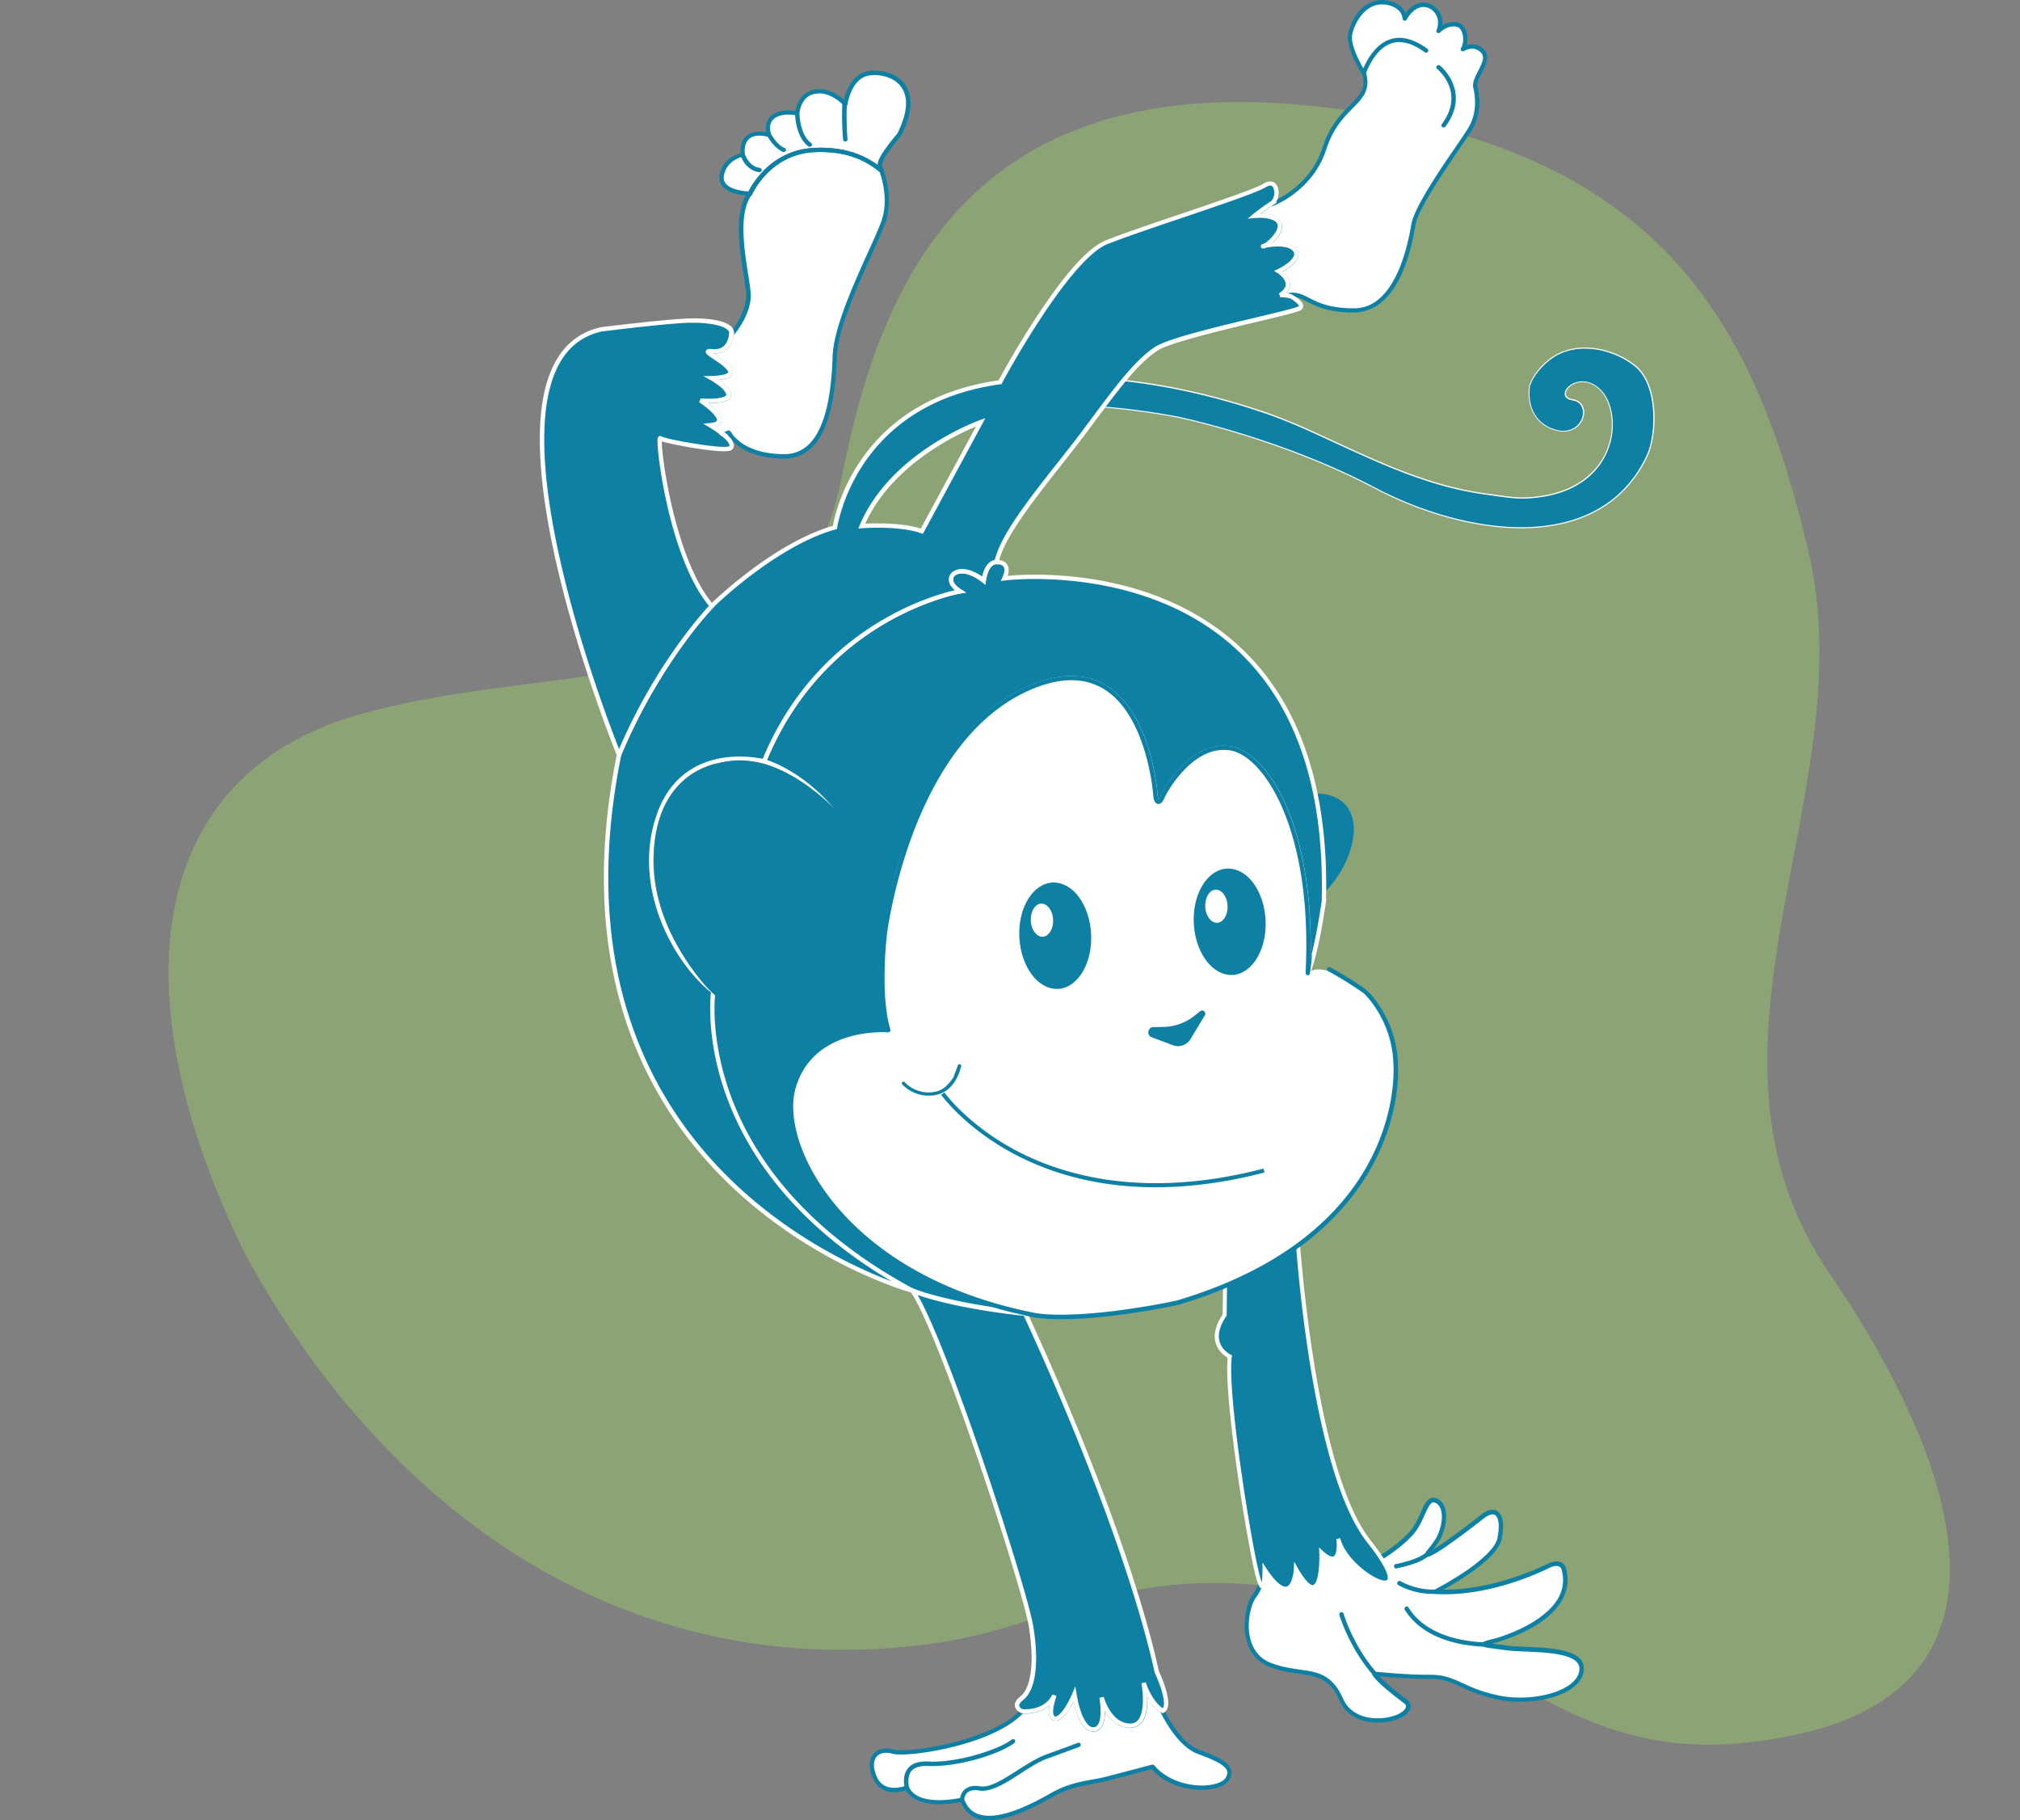 <svg width="232" height="209" viewBox="0 0 232 209" fill="none" xmlns="http://www.w3.org/2000/svg"><rect x="0" y="0" width="232" height="209" fill="#808080" stroke="none"/><path d="M28.023 143.728c-14.784-30.26-10.746-54.656 12.85-61.568 23.67-6.926 50.2-.266 55.732-27.04 4.298-21.95 14.17-47.607 55.304-42.823 39.029 4.546 49.665 25.001 55.796 51.043 6.538 27.71-15.371 56.811 2.398 82.853 16.496 24.175 23.977 51.222-10.922 54.023-20.435 1.639-30.082-13.831-46.796-17.079-23.163-4.506-30.159 3.389-44.737 5.509-36.228 5.247-63.978-15.877-79.625-44.918z" fill="#9DD765" fill-opacity=".4"/><g clip-path="url(#a)"><path d="M144.373 189.174l-.219-.047.219.047z" fill="#0E80A4"/><path d="M112.431 48.961l2.621-5.334-2.621 5.334z" fill="#601902"/><path d="M112.662 49.065l-.451-.207 2.622-5.334.45.207-2.621 5.334z" fill="#2C0300"/><path d="M161.568 195.51s-3.233-2.385-3.753-3.318h.069c-2.714-3.076-3.834-6.808-3.834-6.808s1.12 3.744 3.834 6.808c.474.046 3.719.369 6.375.357 2.875-.011 3.603 1.487 7.714 2.362 4.111.876 9.493-.518 9.643-3.203.15-2.672-6.225-2.119-8.708-2.488-1.466-.219-2.379-.276-2.471-.392-2.529-.103-6.825-.795-8.904-4.112 2.079 3.317 6.387 3.997 8.904 4.112-.058-.08.266-.184 1.086-.403 2.021-.507 9.642-3.202 7.991-8.421 0 0-.347-.841-1.686-.208-1.34.634-7.045 3.318-13.05 2.973 0 0 .012-.012.024-.012-2.391.081-4.112-.979-4.112-.979s1.721 1.06 4.112.979c.461-.23 6.882-3.56 7.39-6.14.532-2.673-.415-3.698-1.94-2.511-1.513 1.186-4.677 3.594-5.878 4.193-.369.184-.508.23-.531.173-.658.495-1.524.91-3.545 1.348 2.021-.438 2.887-.853 3.545-1.348-.035-.139.681-.807 1.201-1.659.751-1.21 1.247-3.756-.069-4.47-1.328-.714-1.432 2.039-2.98 3.732-1.547 1.694-4.642 3.733-5.485 3.503-.843-.231-.416-5.645-2.044-4.862-1.617.772-10.567.76-9.747 6.279 0 0 .347.841-.704 2.258-1.051 1.405-1.859 6.474 1.813 7.914 3.684 1.44 6.398-.035 8.164 3.997 1.79 4.044 8.812 2.143 7.576.346z" fill="#fff"/><path d="M143.068 185.13c.173-.852.451-1.566.785-2.016.428-.576.601-1.048.67-1.371.046-.219.035-.38.035-.495-.012-.104-.023-.127-.035-.138l-.023-.058a4.512 4.512 0 0 1 .023-1.532c.451-2.2 2.633-3.26 4.804-3.871 2.16-.622 4.446-.829 5.07-1.14.185-.092.381-.127.554-.092.427.103.635.483.797.91.15.449.254.99.335 1.543.15 1.095.323 2.293.52 2.454l.011.012h.023c.254.08 1.282-.334 2.31-1.026 1.039-.668 2.171-1.589 2.91-2.396 1.039-1.117 1.386-2.765 2.021-3.548.219-.265.543-.449.912-.369.116.023.22.069.347.127 1.004.553 1.074 1.855.854 3.007-.138.679-.381 1.336-.693 1.82a10.32 10.32 0 0 1-.681.956c1.328-.772 4.134-2.914 5.532-4.009.519-.415 1.016-.599 1.478-.518.473.092.785.507.924 1.06.127.564.115 1.301-.07 2.223-.311 1.452-2.078 2.903-3.811 4.101a35.723 35.723 0 0 1-2.898 1.774c5.578.035 10.74-2.373 11.998-2.983.532-.242.936-.3 1.259-.242.566.115.751.541.774.587.265.853.3 1.648.162 2.385-.832 3.986-6.606 5.91-8.327 6.371-.104.023-.196.046-.288.069.404.057.97.126 1.639.219 1.398.207 4.146.103 6.202.518.762.15 1.432.357 1.928.714.508.346.832.876.786 1.532 0 .104-.012.208-.035.311-.289 1.406-1.767 2.351-3.615 2.892-1.847.541-4.122.657-6.132.265l-.161-.035c-3.43-.737-4.562-1.889-6.363-2.235a6.326 6.326 0 0 0-1.294-.115c-2.194.012-4.758-.207-5.889-.311.404.426 1.062 1.002 1.674 1.509a38.266 38.266 0 0 0 1.675 1.302l.057.058c.162.23.231.507.174.76-.162.668-.878 1.118-1.779 1.406a6.629 6.629 0 0 1-3.176.172c-1.316-.253-2.575-.979-3.198-2.419-.936-2.097-2.021-2.592-3.476-2.891-.763-.15-1.629-.231-2.587-.415a12.124 12.124 0 0 1-1.963-.553c-2.795-1.106-3.142-4.147-2.714-6.279h-.035zm1.19-1.705c-.266.346-.532 1.014-.693 1.809-.393 2.028-.07 4.758 2.402 5.714a10.76 10.76 0 0 0 1.871.53c.923.184 1.778.265 2.586.415 1.536.288 2.887.956 3.834 3.179.555 1.244 1.64 1.89 2.841 2.132a6.223 6.223 0 0 0 2.933-.162c.843-.253 1.398-.714 1.432-1.025a.53.53 0 0 0-.069-.334c-.358-.265-3.222-2.373-3.788-3.376a.222.222 0 0 1-.023-.092c-2.667-3.099-3.741-6.739-3.753-6.762a.265.265 0 0 1 .173-.323.248.248 0 0 1 .127 0 .236.236 0 0 1 .185.173s.266.91.878 2.224c.6 1.278 1.524 2.937 2.829 4.435.716.069 3.753.368 6.259.345.52 0 .982.047 1.397.127 1.987.403 3.026 1.532 6.364 2.235l.161.035c1.929.38 4.134.265 5.901-.254 1.779-.507 3.061-1.428 3.257-2.5.011-.069.023-.161.035-.242.023-.472-.174-.795-.566-1.083-.405-.288-1.028-.495-1.744-.633-1.986-.392-4.712-.3-6.178-.507-1.063-.15-1.825-.23-2.229-.311-.116-.035-.196-.035-.289-.092a18.15 18.15 0 0 1-2.598-.3c-1.582-.311-3.315-.91-4.747-2.039a7.4 7.4 0 0 1-1.697-1.878c-.069-.126-.046-.276.081-.357.057-.046.127-.046.185-.034a.244.244 0 0 1 .15.115c1.409 2.246 3.891 3.26 6.12 3.698.878.173 1.732.265 2.437.288a.263.263 0 0 0 .092-.058c.058-.034.139-.057.231-.092.196-.069.474-.138.843-.23 1.675-.404 7.31-2.443 7.957-5.979a4.157 4.157 0 0 0-.139-2.108l-.011-.024a.366.366 0 0 0-.07-.08.59.59 0 0 0-.323-.173c-.185-.035-.485-.023-.947.207-1.351.646-7.09 3.353-13.165 2.996-.023 0-.046 0-.069-.012a8.15 8.15 0 0 1-1.744-.15c-1.443-.288-2.367-.852-2.39-.864a.238.238 0 0 1-.116-.161.266.266 0 0 1 .035-.184.236.236 0 0 1 .162-.115c.034-.012.069-.012.115-.012a.541.541 0 0 1 .081.035c.023 0 .878.529 2.229.806a7.658 7.658 0 0 0 1.686.15 37.649 37.649 0 0 0 3.603-2.155c1.709-1.163 3.406-2.661 3.603-3.778.173-.876.185-1.555.081-2.005-.116-.46-.301-.633-.532-.679-.219-.058-.6.057-1.074.414-1.524 1.198-4.665 3.595-5.924 4.228-.289.115-.381.208-.577.219-.682.496-1.617.91-3.557 1.325-.035.012-.058 0-.104 0a.126.126 0 0 1-.081-.035.223.223 0 0 1-.104-.161.301.301 0 0 1 .035-.196.263.263 0 0 1 .162-.103c1.94-.415 2.771-.807 3.383-1.256.081-.196.243-.334.439-.611a9.12 9.12 0 0 0 .751-1.025c.254-.415.496-1.025.623-1.647.22-1.072.07-2.12-.6-2.466-.081-.046-.139-.057-.197-.069-.173-.034-.265.012-.427.196-.162.184-.323.518-.508.899-.358.783-.774 1.831-1.536 2.661-.785.864-1.94 1.785-3.014 2.488-1.097.691-2.032 1.187-2.679 1.095-.023 0-.023 0-.046-.012-.312-.115-.416-.38-.508-.68a7.611 7.611 0 0 1-.22-1.117c-.127-.841-.242-1.82-.45-2.454-.139-.438-.324-.668-.439-.668-.058-.012-.127-.012-.243.046-.843.392-3.014.564-5.15 1.164-2.125.599-4.077 1.612-4.435 3.49-.08.392-.092.83-.023 1.337.035.103.116.414.012.887-.104.403-.312.933-.785 1.566z" fill="#0E80A4"/><path d="M148.992 141.526s1.617 27.073 8.257 35.482c6.64 8.41-2.552 3.883-3.522-.311 0 0 .508 3.848-1.963 1.544 0 0 .289 7.557-2.933 1.878 0 0-.243 5.115-3.592.069 0 0 .046 4.919-1.132-.737-1.177-5.657-3.349-19.896-2.852-23.674 0 0-2.922-1.348-.589-4.77l.092-7.592 6.849-2.96 1.385 1.071z" fill="#0E80A4"/><path d="M147.641 182.653c-.612 0-1.328-.564-2.182-1.739-.024.587-.093 1.209-.278 1.394a.34.34 0 0 1-.219.092c-.231 0-.485-.023-1.086-2.903-1.108-5.288-3.302-19.515-2.875-23.594-.335-.195-1.109-.737-1.386-1.728-.265-.956.012-2.05.809-3.237l.092-7.672 7.102-3.065 1.582 1.21.012.104c.011.265 1.686 27.095 8.199 35.355 1.917 2.419 2.702 4.009 2.356 4.723-.07.15-.254.392-.716.392-1.282 0-3.938-1.901-5.093-4.009-.046.38-.139.749-.346.991a.765.765 0 0 1-.589.265c-.301 0-.636-.15-1.04-.461 0 .945-.081 2.834-.693 3.468a.739.739 0 0 1-.542.242c-.509 0-1.086-.519-1.779-1.636-.115.737-.462 1.808-1.328 1.808zm-2.644-3.237l.427.657c1.224 1.855 1.917 2.12 2.217 2.12.705 0 .936-1.533.959-2.074l.034-.795.393.691c1.028 1.797 1.547 1.993 1.732 1.993.046 0 .116-.011.208-.103.554-.576.589-2.834.554-3.652l-.023-.565.404.38c.601.553.936.668 1.121.668a.303.303 0 0 0 .242-.115c.3-.345.289-1.348.22-1.912l.45-.081c.543 2.373 3.892 4.862 5.116 4.862.242 0 .277-.092.3-.127.092-.196.196-1.06-2.31-4.228-2.771-3.514-5.012-10.587-6.663-21.001a169.95 169.95 0 0 1-1.628-14.504l-1.19-.922-6.582 2.846-.093 7.511-.034.057c-.751 1.095-1.016 2.086-.785 2.915.288 1.048 1.27 1.509 1.281 1.521l.151.069-.024.173c-.496 3.801 1.733 18.259 2.853 23.593.289 1.36.473 2.005.589 2.304.058-.357.081-.979.081-1.521v-.76z" fill="#fff"/><path d="M94.635 61.253l-.104-.484c3.095-.83 4.99-.587 5.082-.587l-.058.495c-.023 0-1.917-.23-4.92.576z" fill="#2C0300"/><path d="M103.262 15.472c2.875-5.68-.855-7.339-3.315-7.085-2.448.253-2.875 3.582-2.875 3.582l-.081-.08c-.092 2.258.08 4.136.08 4.136s-.172-1.878-.08-4.136c-.323-.346-1.698-1.624-3.384-1.336-1.951.334-2.032 2.5-2.032 2.5s.046 2.58 1.432 3.582c-1.386-1.002-1.432-3.583-1.432-3.583s-1.617-.426-2.714.334c-1.097.75-.508 2.166-.508 2.166.808 1.417 1.675 1.705 1.675 1.705s-.867-.3-1.675-1.705c0 0-1.444-.495-2.367.173-.924.668-.67 2.085-.67 2.085s.462 1.59 1.917 1.763c-1.455-.184-1.917-1.763-1.917-1.763-1.952.415-2.287 1.832-2.287 1.832-1.016 2.592 3.13 2.592 3.13 2.592s2.113-4.839 7.53-5c3.002-.092 5.438.588 7.586 2.408a7.893 7.893 0 0 0-.219-.576c-.254-.76 2.206-3.594 2.206-3.594z" fill="#fff"/><path d="M93.688 17.223c-5.416.172-7.529 5-7.529 5-2.113 2.741-.254 9.342-.173 11.589.08 2.258-1.94 4.585-1.94 4.585s-.081 2.177-2.298 1.924c-2.195-.254 5.843 2.914 0 3.087 0 0 2.124 1.175 1.951 2.005-.173.829-3.222.587-3.222.587s3.973 2.592 1.109 2.834c0 0 .739.45 1.559 1.071l.554-.242s1.19 2.673 6.26 2.754c5.08.08 5.762-7.085 5.935-11.509.162-4.424 4.481-12.35 5.578-15.425.831-2.305.185-4.758-.196-5.841-2.148-1.832-4.585-2.512-7.588-2.42zm4.239 11.428c-4.065 2.741-4.574-4.424-4.574-4.424s.509 7.165 4.574 4.424z" fill="#fff"/><path d="M84.45 22.234c-.843-.23-1.825-.737-1.837-1.843 0-.253.047-.53.174-.83.034-.15.45-1.474 2.263-1.958-.011-.07-.011-.15-.011-.242 0-.495.104-1.336.808-1.855.427-.31.935-.391 1.386-.391.3 0 .566.034.773.08a3.3 3.3 0 0 1-.046-.507c-.011-.483.162-1.106.774-1.52.589-.403 1.27-.496 1.825-.496a4.8 4.8 0 0 1 .808.07c.092-.646.508-2.143 2.206-2.454.184-.035.37-.046.543-.046 1.293.011 2.31.748 2.817 1.21.22-.968.924-3.077 3.003-3.33.173-.012.335-.023.508-.023.924 0 1.94.253 2.748.84.809.6 1.386 1.568 1.375 2.904 0 1.014-.312 2.246-1.074 3.732l-.035.047s-.543.633-1.097 1.382c-.554.726-1.086 1.636-1.063 1.912 0 .023 0 .035-.011.035.023.034.115.253.231.587.035.116 0 .23-.104.288-.092.058-.219.058-.3-.011-1.975-1.67-4.17-2.35-6.906-2.362-.173 0-.335 0-.508.012-3.938.115-6.086 2.788-6.906 4.124-.277.45-.404.737-.404.737-.046.081-.139.15-.231.15-.012 0-.855 0-1.71-.242zm-1.109-2.719c-.058.127-.07.185-.07.185l-.01.034a1.729 1.729 0 0 0-.14.668c-.01.726.659 1.13 1.456 1.36a6.471 6.471 0 0 0 1.42.219c.427-.853 2.68-4.839 7.691-5 .173 0 .358-.012.531-.012 2.518 0 4.666.588 6.571 1.959.023-.61.601-1.429 1.155-2.2a25.117 25.117 0 0 1 1.109-1.383c.716-1.428 1.004-2.569 1.004-3.479 0-2.373-1.94-3.226-3.614-3.249-.15 0-.312.012-.45.023-1.11.116-1.756.91-2.16 1.74a6.104 6.104 0 0 0-.497 1.624.18.18 0 0 1-.08.15 33.087 33.087 0 0 0 .08 3.836v.023a.219.219 0 0 1-.057.15.226.226 0 0 1-.174.08.213.213 0 0 1-.184-.057.219.219 0 0 1-.093-.173s-.115-1.163-.115-2.753v-.173c0-.357.011-.737.023-1.129-.37-.357-1.409-1.232-2.645-1.232-.15 0-.3.022-.45.046-1.72.264-1.825 2.27-1.825 2.258 0 0 .012.622.185 1.359.173.749.531 1.59 1.144 2.016a.28.28 0 0 1 .103.161l.012.035a.243.243 0 0 1-.058.15c-.034.057-.092.092-.173.103a.226.226 0 0 1-.185-.046c-1.282-.956-1.49-2.938-1.524-3.583a4.273 4.273 0 0 0-.785-.069c-.497 0-1.074.092-1.536.403-.44.312-.555.726-.566 1.106 0 .392.127.726.127.726.577 1.025 1.178 1.417 1.42 1.544.081.046.116.046.116.046.058.023.115.07.15.127.011.034.023.069.023.103 0 .035 0 .058-.012.081a.218.218 0 0 1-.127.138.285.285 0 0 1-.196.012c-.046-.012-.935-.334-1.755-1.728-.058-.023-.139-.035-.231-.058a3.26 3.26 0 0 0-.728-.08c-.38 0-.773.069-1.085.299-.497.346-.612 1.002-.612 1.44 0 .207.023.346.023.369.011.011.115.368.38.737.278.392.694.772 1.329.852.07.012.127.047.173.093a.27.27 0 0 1 .058.15v.034a.273.273 0 0 1-.104.173.28.28 0 0 1-.196.046c-1.282-.184-1.86-1.244-2.056-1.728-1.19.392-1.628 1.117-1.79 1.474z" fill="#0E80A4"/><path d="M90.05 52.659h-.092c-4.33-.058-5.947-2.016-6.374-2.684l-.335.138a.282.282 0 0 1-.254-.023c-.82-.61-1.548-1.049-1.548-1.049a.256.256 0 0 1-.115-.276.233.233 0 0 1 .22-.184c.75-.081.82-.254.82-.358.022-.218-.463-.817-.994-1.244-.531-.438-1.05-.783-1.05-.783a.257.257 0 0 1-.105-.288c.035-.104.139-.184.254-.161 0 0 .427.034.959.034.439 0 .958-.023 1.362-.115.416-.08.636-.242.624-.3v-.057c.023-.22-.404-.714-.878-1.06-.473-.357-.947-.622-.947-.622-.092-.058-.15-.173-.115-.277a.247.247 0 0 1 .242-.196c.786-.023 1.317-.103 1.617-.207.3-.115.312-.196.312-.242.035-.127-.393-.599-.947-.979-.543-.392-1.143-.76-1.432-1.014-.08-.08-.173-.127-.185-.334-.011-.15.127-.265.208-.288a.803.803 0 0 1 .231-.034c.07 0 .139.011.231.011.116.012.208.023.312.023.831-.011 1.212-.403 1.443-.84.22-.427.243-.865.243-.865a.27.27 0 0 1 .058-.15s.473-.541.947-1.359c.473-.818.935-1.9.935-2.926v-.127c-.058-1.382-.832-4.643-.843-7.523.011-1.612.243-3.133 1.05-4.204.186-.404 2.391-4.954 7.75-5.127.173 0 .358-.012.53-.012 2.807 0 5.163.726 7.23 2.477l.069.116c.254.725.612 2.016.612 3.49 0 .818-.115 1.67-.404 2.523-1.12 3.11-5.427 11.048-5.578 15.357-.08 2.2-.288 5.103-1.12 7.465-.785 2.361-2.286 4.274-4.942 4.274zm-5.877-2.73c.173.23.473.54.912.875.89.645 2.39 1.313 4.885 1.348h.08c2.356 0 3.684-1.636 4.493-3.94.797-2.281 1.016-5.138 1.085-7.327.185-4.527 4.516-12.442 5.601-15.495a7.07 7.07 0 0 0 .381-2.361c0-1.348-.335-2.558-.565-3.26-1.964-1.636-4.146-2.316-6.849-2.316-.173 0-.334 0-.508.011l-.011-.253.011.253c-3.938.116-6.085 2.788-6.906 4.125-.277.449-.404.737-.404.737l-.034.046c-.705.91-.959 2.35-.959 3.928 0 2.811.774 6.014.843 7.512v.138c-.011 2.131-1.64 4.159-1.963 4.55-.011.173-.07.565-.289.991-.277.541-.866 1.106-1.894 1.106h-.138c.23.161.531.357.831.564.635.473 1.34.91 1.386 1.556 0 .334-.277.587-.647.714-.254.08-.577.15-.981.184.104.081.22.15.335.242.496.404 1.05.853 1.074 1.463 0 .058 0 .104-.012.15-.115.46-.566.6-1.016.703-.462.103-1.005.115-1.467.115h-.15c.127.104.266.207.416.334.543.484 1.12 1.002 1.155 1.613-.012.346-.243.599-.635.737.254.173.577.392.923.657l.428-.184c.115-.047.277 0 .323.138.035-.023.092.104.266.345zm32.288-4.182l-1.016-1.924c3.753-.587 7.079-.668 10.867-.403 6.42.45 12.749 1.831 18.835 3.905 1.963.668 3.88 1.475 5.762 2.339 6.456 2.937 12.576 6.082 19.713 7.062 1.582.218 3.303.541 4.908.449 10.278-.622 10.925-9.504 8.384-12.258-2.541-2.753-5.716.622-3.303 1.003 2.414.38 1.143 4.63-2.286 3.387-3.419-1.256-2.668-5-2.668-5 .474-1.406 1.894-2.892 3.199-3.571 2.841-1.475 6.594-.553 8.927 1.324 2.794 2.258 2.413 8.065 1.397 10.253-5.278 11.382-20.383 9.505-31.296 3.744-10.924-5.748-22.599-8.133-22.599-8.133s-11.549-2.338-17.311-.749l-1.513-1.428z" fill="#0E80A4"/><path d="M174.687 60.666c-5.173 0-11.294-1.67-16.826-4.585-10.786-5.68-22.461-8.1-22.588-8.122-.069-.012-6.501-1.302-12.091-1.302-2.125 0-3.868.184-5.196.553l-.035.012-1.559-1.452-1.039-1.993.08-.011a43.147 43.147 0 0 1 6.975-.553c1.236 0 2.506.046 3.915.15 6.179.437 12.519 1.75 18.847 3.905 1.755.599 3.58 1.336 5.774 2.338.762.346 1.524.703 2.287 1.049 5.728 2.65 11.132 5.138 17.414 6.002.301.046.601.08.913.126 1.12.162 2.275.334 3.383.334.208 0 .404-.011.601-.023 6.074-.368 8.245-3.56 9.007-5.437 1.097-2.707.474-5.484-.658-6.728-.808-.864-1.605-1.048-2.136-1.048-1.028 0-1.871.68-1.917 1.267-.023.357.254.61.808.691.855.138 1.363.784 1.293 1.648-.08 1.002-.935 2.073-2.379 2.073-.381 0-.796-.08-1.224-.23-3.429-1.256-2.713-5.035-2.702-5.07.462-1.358 1.813-2.88 3.234-3.616.935-.484 2.009-.738 3.175-.738 2.033 0 4.204.772 5.809 2.062 1.236 1.003 1.998 2.846 2.148 5.196.139 2.154-.277 4.124-.739 5.138-3.222 6.912-9.701 8.364-14.574 8.364zm-51.493-14.124c5.601 0 12.045 1.29 12.114 1.302.115.023 11.814 2.442 22.611 8.133 5.509 2.903 11.618 4.562 16.768 4.562 4.839 0 11.271-1.44 14.447-8.283 1.051-2.27 1.328-8.007-1.374-10.184-1.582-1.279-3.73-2.039-5.74-2.039-1.155 0-2.194.242-3.118.726-1.362.714-2.737 2.235-3.176 3.548 0 .035-.704 3.71 2.633 4.93.416.15.809.231 1.178.231 1.375 0 2.195-1.014 2.264-1.97.046-.633-.243-1.37-1.19-1.52-.866-.139-.923-.611-.9-.819.046-.645.935-1.37 2.032-1.37.554 0 1.397.184 2.229 1.094 1.166 1.256 1.801 4.09.681 6.843-.762 1.9-2.968 5.138-9.111 5.507-.197.011-.404.023-.612.023-1.121 0-2.287-.173-3.407-.334-.312-.046-.612-.092-.912-.127-6.294-.864-11.71-3.364-17.45-6.014-.762-.345-1.513-.702-2.286-1.048-2.183-.99-4.007-1.74-5.763-2.327-6.328-2.154-12.657-3.468-18.823-3.894a59.482 59.482 0 0 0-3.904-.15c-2.344 0-4.527.173-6.871.542l.982 1.843 1.49 1.382c1.339-.403 3.094-.587 5.208-.587zm47.093-40.667c-1.016-1.083-2.286-.242-2.286-.242.508-.668.416-2.672-.762-2.845-1.19-.161-2.033.749-2.033.749.681-1.751-.589-3.088-1.859-2.996-1.27.081-2.033 1.579-2.033 1.579-.08-1.245-1.432-1.66-1.432-1.66-2.887-1.002-4.48 1.832-4.827 3.41-.312 1.452 1.271 4.056 1.559 4.517.786-2.028 2.899-5.726 7.149-2.592-4.262-3.134-6.363.564-7.149 2.592.023.046.046.08.046.08.936 3.422-2.875 3.33-4.573 8.594-1.512 4.712-5.958 6.406-6.189 6.406-1.213.795-1.86 1.348-1.86 1.348s2.449-.254 2.876.829c.369.945-1.063 2.27-1.652 2.592.693-.15 2.772-.426 3.43.495.855 1.164-1.859 2.42-1.859 2.42s2.287 1.417.162 2.753c0 0 .542-.07 1.293.15-.162-.092-.277-.15-.277-.15 1.952-.415 2.46 1.751 7.448 1.751 5.001 0 6.433-7.338 6.86-9.838.427-2.5 5.416-9.17 6.513-11.002 1.109-1.832.855-3.756.601-4.839-.243-1.094 1.882-3.006.854-4.1zm-4.48 8.514c2.875-3.929-.601-6.67-.601-6.67s3.476 2.741.601 6.67z" fill="#fff"/><path d="M148.554 34.088c-.012.012-.012.035-.023.058a.253.253 0 0 1-.301.138 3.593 3.593 0 0 0-.993-.15 1.03 1.03 0 0 0-.185.012.28.28 0 0 1-.277-.161.229.229 0 0 1 .104-.288c.635-.404.785-.75.785-1.037.012-.311-.207-.657-.461-.899a2.767 2.767 0 0 0-.486-.403.234.234 0 0 1-.115-.23c.012-.093.058-.173.15-.208 0 0 .485-.23.97-.576.497-.334.924-.818.912-1.152a.484.484 0 0 0-.115-.322c-.266-.392-.993-.553-1.732-.553-.578 0-1.155.092-1.444.161a.27.27 0 0 1-.288-.15c-.047-.115 0-.242.115-.31.473-.243 1.628-1.349 1.594-2.051a.51.51 0 0 0-.047-.23c-.15-.52-1.304-.715-2.044-.703-.334 0-.565.023-.565.023a.265.265 0 0 1-.266-.15.247.247 0 0 1 .069-.288c0-.012.659-.565 1.86-1.36a.211.211 0 0 1 .138-.057c.012 0 .023-.012.035-.012a.687.687 0 0 0 .161-.057c.139-.046.335-.139.566-.242a10.331 10.331 0 0 0 1.721-1.072c1.305-.99 2.748-2.546 3.488-4.85.773-2.396 1.997-3.732 2.991-4.735 1.004-1.025 1.72-1.681 1.72-2.799a3.8 3.8 0 0 0-.127-.887c-.011-.012-.023-.023-.034-.046l-.012-.012c-.289-.472-1.605-2.626-1.617-4.216 0-.161.012-.311.046-.46.266-1.395 1.502-3.78 3.869-3.814.393 0 .808.07 1.247.219 0 .011 1.063.31 1.467 1.279.346-.484.981-1.118 1.894-1.198.046 0 .092-.012.138-.012 1.132 0 2.195.956 2.195 2.304 0 .104 0 .207-.024.311a2.735 2.735 0 0 1 1.317-.38c.104 0 .208.011.323.023.959.161 1.271 1.152 1.271 1.958 0 .22-.024.45-.07.657.162-.046.358-.08.578-.08.439-.012.97.16 1.409.633l-.185.173.185-.173c.242.253.346.576.346.887-.035 1.152-1.178 2.465-1.143 3.168 0 .046.011.104.011.138.116.473.22 1.118.231 1.855 0 .956-.196 2.074-.843 3.157-1.12 1.843-6.109 8.56-6.49 10.92-.439 2.49-1.813 9.977-7.102 10.047-4.562.011-5.578-1.81-6.917-1.798zm6.929 1.314c4.688.069 6.201-7.12 6.605-9.631.474-2.65 5.462-9.262 6.548-11.094.6-.991.774-2.016.774-2.903 0-.68-.104-1.29-.208-1.74-.023-.08-.023-.173-.023-.253.034-1.037 1.166-2.316 1.143-3.168-.012-.22-.058-.38-.208-.542-.358-.38-.704-.472-1.039-.484-.254 0-.485.07-.658.139-.174.069-.266.126-.266.126a.26.26 0 0 1-.323-.034.259.259 0 0 1-.024-.323c.139-.173.243-.564.243-.98 0-.725-.3-1.405-.831-1.462-.093-.012-.174-.023-.255-.023-.45 0-.843.173-1.12.345-.277.173-.427.346-.427.346-.081.092-.219.104-.323.046a.239.239 0 0 1-.104-.3c.127-.31.173-.598.173-.863 0-1.072-.843-1.798-1.686-1.798h-.092c-.532.035-.994.38-1.317.738-.323.357-.497.702-.497.702a.272.272 0 0 1-.277.127.258.258 0 0 1-.208-.23c-.034-.53-.334-.887-.658-1.118-.312-.242-.612-.322-.623-.334a3.21 3.21 0 0 0-1.086-.184c-1.94-.023-3.141 2.131-3.407 3.433a1.637 1.637 0 0 0-.034.357c-.012 1.083.831 2.73 1.305 3.548.658-1.486 1.917-3.479 4.134-3.502h.115c.035 0 .07.012.104.012h.023c.89.057 1.871.437 2.991 1.255a.198.198 0 0 1 .093.162v.046c0 .046-.012.103-.058.138a.2.2 0 0 1-.162.092.247.247 0 0 1-.184-.046c-1.167-.852-2.125-1.163-2.934-1.163h-.173c-1.905.103-3.072 2.12-3.638 3.536l.012.035c.104.38.15.726.15 1.048 0 1.36-.889 2.154-1.859 3.145-.982 1.002-2.125 2.235-2.864 4.54-1.166 3.616-4.019 5.494-5.462 6.209-.428.207-.67.31-.867.345-.496.334-.9.634-1.201.853.786.023 1.964.126 2.368 1.013.058.139.081.277.081.415-.023.714-.543 1.394-1.063 1.878a9.32 9.32 0 0 1 .578-.023c.785.011 1.674.127 2.148.76.138.184.208.403.208.622-.024.669-.601 1.164-1.121 1.555a5.644 5.644 0 0 1-.693.427c.347.288.832.795.843 1.474 0 .334-.138.692-.461 1.014a.883.883 0 0 0 .173.023c.023-.011.057-.034.092-.046.185-.034.37-.057.543-.057 1.836.046 2.483 1.797 6.987 1.797zm10.174-20.806l-.024-.023-.011-.011c-.046-.035-.058-.081-.069-.139v-.034c0-.046.011-.092.046-.138.82-1.106 1.097-2.109 1.097-2.961 0-1.025-.404-1.878-.82-2.465-.416-.588-.82-.91-.82-.91a.24.24 0 0 1-.092-.185c0-.058.011-.115.057-.161a.259.259 0 0 1 .358-.046c.012.023 1.813 1.428 1.825 3.767v.046c0 .956-.335 2.039-1.189 3.203l-.012.011-.012.012a.311.311 0 0 1-.138.069h-.035c-.069.011-.115-.012-.161-.035zM91.113 125.075c1.109-4.101 4.261-5.737 6.894-6.371-3.29-.057-9.562-.783-16.075-4.838 0 0-2.956 20.425 22.9 34.353 4.954 1.878 12.957 2.627 12.957 2.627.405.092.855.172 1.328.23-22.334-4.286-29.76-19.515-28.004-26.001z" fill="#0E80A4"/><path d="M119.094 151.134a15.34 15.34 0 0 1-1.328-.231c-.069-.011-8.049-.771-12.957-2.626-5.912-3.18-10.786-6.97-14.504-11.255-2.98-3.433-5.22-7.189-6.664-11.175-2.47-6.786-1.766-11.924-1.755-11.981l.012-.092.069.046c6.525 4.078 12.853 4.781 16.04 4.838l.012.115c-2.506.611-5.74 2.201-6.848 6.325-.75 2.765.254 6.832 2.633 10.622 2.771 4.435 9.758 12.315 25.313 15.31l-.023.104zm-37.127-37.176c-.08.703-.52 5.576 1.767 11.843 2.275 6.232 7.772 15.172 21.11 22.361 4.053 1.532 10.22 2.327 12.253 2.546-5.417-1.245-10.209-3.226-14.286-5.899-3.834-2.511-6.986-5.633-9.123-9.043-2.39-3.813-3.395-7.915-2.644-10.714 1.074-3.963 4.065-5.622 6.536-6.313-3.291-.092-9.354-.899-15.613-4.781z" fill="#fff"/><path d="M152.064 102.564c3.765-3.847 5.047-10.022.589-11.266a4.817 4.817 0 0 0-.439-.093 9.624 9.624 0 0 0-1.131-.103c-5.89-28.547-35.719-24.688-35.719-24.688.889-1.993-.889-1.878-.889-1.878s-1.143-.127-1.478 2.131c0 0-2.114-1.75-3.465-.76 0 0-1.016.876.763 2.005 0 0-15.614 2.626-22.508 19.515 0 0 11.848 3.249 13.627 20.598 0 0 2.979-22.787 16.629-28.916 13.65-6.128 14.724 12.569 14.724 12.569s.254 1.002.762-.127c.509-1.117 3.488-6.186 7.68-5.622 1.905.254 4.111 2.2 5.866 5.783-3.834 1.233-6.605 3.929-6.605 3.929-1.628 1.405-2.737 3.283-1.016 3.801a3.99 3.99 0 0 0 1.085.139c1.49.011 2.321.034 2.783.184.532.173.589.484.624 1.106.035.611-.993 3.79 1.085 4.55.647.242 1.594.254 2.957-.149a9.932 9.932 0 0 0 2.148-1.083c.185 2.304.231 4.827.092 7.569 0 0 .936-1.855 1.882-8.537-.023.058-.034.104-.034.104-.012-.265-.012-.507-.012-.761z" fill="#0E80A4"/><path d="M149.963 111.746a76.73 76.73 0 0 0 .08-3.191c.024-14.446-5.231-21.946-8.88-22.384-.208-.023-.404-.046-.612-.046-3.626-.034-6.352 4.493-6.802 5.53-.196.403-.346.645-.681.68-.301-.024-.393-.23-.462-.346-.058-.138-.093-.254-.104-.254v-.034c-.012 0-.197-3.422-1.501-6.832-1.305-3.421-3.65-6.739-7.934-6.739-1.409 0-3.049.357-4.943 1.21-6.709 3.006-10.855 10.172-13.303 16.6-2.437 6.44-3.176 12.097-3.176 12.108h-.508c-1.328-12.926-8.257-17.914-11.606-19.619-1.12-.564-1.825-.76-1.836-.76l-.277-.07.104-.264c6.178-15.103 19.274-18.893 22.149-19.55-.508-.426-.704-.853-.693-1.221.012-.53.347-.83.393-.853.346-.265.75-.368 1.143-.357.924 0 1.825.53 2.298.864.37-1.728 1.351-1.958 1.628-1.924h.081c.139 0 .439.012.739.162.301.138.601.495.589 1.002 0 .196-.046.415-.115.668a32.464 32.464 0 0 1 3.153-.138c4.63 0 12.968.783 20.174 5.645 7.218 4.861 13.257 13.812 13.257 30.044 0 .519-.011 1.037-.023 1.567l.035.012c-.947 6.704-1.894 8.582-1.905 8.617l-.462-.127zm-8.731-26.07c4.169.622 9.297 8.329 9.308 22.879 0 .484-.011.968-.023 1.463.012-.023.023-.058.035-.081.335-1.278.796-3.364 1.27-6.624l-.023-.011c.023-.553.023-1.106.023-1.636-.023-32.165-23.755-35.148-32.924-35.183-2.171 0-3.499.173-3.499.173l-.45.057.173-.403c.173-.38.231-.668.231-.864 0-.334-.139-.449-.312-.553a1.285 1.285 0 0 0-.508-.115h-.035l-.034.012-.024-.012c-.092.023-.889-.035-1.201 1.912l-.069.45-.346-.288s-.301-.254-.751-.507c-.45-.254-1.039-.507-1.57-.507-.312 0-.578.08-.82.242 0 .011-.047.046-.104.127a.642.642 0 0 0-.104.345c.011.242.138.634.935 1.14l.554.346-.646.104c-.012 0-.959.161-2.506.668a31.995 31.995 0 0 0-6.075 2.73c-4.676 2.72-10.197 7.489-13.638 15.726 1.732.587 11.179 4.481 13.327 18.996 1.004-5.437 4.954-22.165 16.49-27.383 1.952-.876 3.65-1.256 5.151-1.256 4.596 0 7.091 3.583 8.407 7.062 1.259 3.318 1.501 6.601 1.524 6.947 0 .011.012.046.023.08.012.023.024.058.047.081.057-.046.127-.173.208-.346.519-1.094 3.198-5.783 7.263-5.817.231 0 .462.023.693.046zm-39.841 22.349l.254-.035-.254.035z" fill="#fff"/><path d="M81.92 113.866c-4.318-3.422-9.226-12.096-6.177-20.426 3.048-8.34 12.021-6.002 12.021-6.002 6.895-16.888 22.508-19.515 22.508-19.515-1.779-1.129-.763-2.004-.763-2.004 1.352-1.003 3.465.76 3.465.76.335-2.258 1.478-2.131 1.478-2.131.728-3.71 6.652-10.3 10.29-15.219 3.637-4.919 5.751-7.753 8.037-9.262 2.287-1.498 15.833-4.17 16.514-4.666.508-.391-.485-1.06-1.005-1.359-.739-.219-1.293-.15-1.293-.15 2.113-1.336-.162-2.753-.162-2.753s2.714-1.256 1.859-2.42c-.669-.92-2.748-.656-3.429-.495-.093.046-.162.081-.208.081-.07 0 .023-.035.208-.08.6-.323 2.032-1.648 1.651-2.593-.427-1.083-2.875-.83-2.875-.83s.646-.552 1.859-1.347c-.035 0 0-.023.092-.07.069-.045.15-.103.22-.16.692-.692.496-2.834-.982-1.924-1.605 1.002-13.465 4.677-18.119 6.509-4.654 1.831-12.276 16.093-12.276 16.093-17.022 2.328-18.962 16.67-18.962 16.67-6.917 1.924-14.123 9.009-14.123 9.009s-6.179 6.348-10.66 17.096c-9.988 49.698 33.733 61.541 33.733 61.541-25.856-13.928-22.9-34.353-22.9-34.353zm30.731-65.378L105.883 61c-2.621-.91-6.894-.587-6.894-.587 3.511-8.34 13.662-11.924 13.662-11.924z" fill="#0E80A4"/><path d="M104.809 148.265c-.104-.034-11.051-3.064-20.636-12.142-5.624-5.334-9.69-11.67-12.08-18.847-2.98-8.963-3.337-19.262-1.062-30.61 4.446-10.644 10.613-17.06 10.67-17.118.07-.07 7.264-7.085 14.135-9.01.058-.39.659-3.812 3.107-7.453a19.934 19.934 0 0 1 5.739-5.633c2.853-1.855 6.259-3.065 10.14-3.594.369-.692 7.76-14.309 12.287-16.094 1.998-.784 5.358-1.924 8.603-3.019 4.423-1.497 8.592-2.914 9.504-3.479.243-.15.474-.23.67-.23.289 0 .531.173.658.484.231.553.093 1.37-.288 1.762a.8.8 0 0 1-.174.127h.012l-.162.104a21.12 21.12 0 0 0-1.709 1.232c.104-.011.254-.011.416-.011.739 0 2.032.115 2.333.898.346.876-.739 2.005-1.421 2.5a7.443 7.443 0 0 1 1.213-.103c.681 0 1.582.115 1.986.68.162.218.22.472.15.725-.219.83-1.57 1.544-1.94 1.728.254.184 1.005.76 1.005 1.498 0 .426-.254.818-.751 1.175.243 0 .635.023 1.097.161h.012c.427.254 1.143.726 1.166 1.13.012.126-.046.23-.162.322-.265.196-2.194.656-4.884 1.29-4.308 1.025-10.209 2.43-11.629 3.375-2.322 1.521-4.47 4.424-8.026 9.24-.901 1.22-1.929 2.523-3.014 3.893-3.303 4.194-6.721 8.514-7.264 11.29l-.012.058h-.081c-.184 0-1.097.104-1.385 2.085l-.012.104-.081-.07c-.011-.01-1.282-1.048-2.448-1.048-.358 0-.681.104-.947.3 0 0-.289.253-.266.668.035.415.37.83 1.017 1.244l.127.08-.15.024c-.035.011-3.95.691-8.65 3.421-4.342 2.523-10.255 7.35-13.812 16.06l-.023.046-.046-.012c-.011 0-1.166-.3-2.76-.3-3.141 0-7.298 1.084-9.18 6.268-3.026 8.26 1.778 16.877 6.154 20.356l.023.023v.034c-.011.047-.704 5.173 1.756 11.935 2.275 6.233 7.772 15.173 21.11 22.361l-.035.092zM145.886 21.14c-.173 0-.381.069-.612.218-.924.576-5.104 1.994-9.527 3.491-3.245 1.095-6.594 2.235-8.592 3.018-4.585 1.81-12.172 15.921-12.241 16.071l-.012.023h-.034c-8.765 1.198-13.442 5.657-15.821 9.182-2.575 3.825-3.084 7.407-3.095 7.442v.034l-.035.012c-6.848 1.89-14.054 8.917-14.123 8.986-.058.057-6.213 6.462-10.648 17.073-5.15 25.632 4.285 40.977 13.108 49.341 8.349 7.914 17.738 11.232 20.047 11.958-5.682-3.122-10.393-6.82-14.008-10.99-2.98-3.434-5.22-7.189-6.663-11.175-2.367-6.498-1.813-11.497-1.755-11.947-4.4-3.513-9.204-12.165-6.167-20.471.877-2.385 2.321-4.136 4.296-5.184 1.432-.772 3.118-1.152 5-1.152 1.42 0 2.506.23 2.749.288 1.57-3.836 3.73-7.258 6.42-10.15a31.856 31.856 0 0 1 7.426-5.92c4.215-2.455 7.806-3.261 8.546-3.4-.601-.403-.924-.829-.959-1.255a.928.928 0 0 1 .312-.76 1.646 1.646 0 0 1 1.016-.323c1.063 0 2.148.783 2.448 1.014.312-1.936 1.247-2.074 1.478-2.085.578-2.811 3.985-7.12 7.276-11.302 1.085-1.37 2.113-2.672 3.014-3.894 3.568-4.827 5.716-7.741 8.049-9.273 1.443-.945 7.356-2.362 11.664-3.387 2.471-.588 4.596-1.095 4.838-1.279.081-.07.127-.138.116-.219-.012-.253-.416-.633-1.109-1.037a4 4 0 0 0-1.051-.161c-.127 0-.208.011-.208.011l-.034-.103c.577-.369.877-.772.877-1.198 0-.807-1.027-1.452-1.039-1.452l-.092-.057.092-.047c.023-.011 1.732-.817 1.963-1.693.058-.23.012-.426-.127-.634-.381-.518-1.235-.633-1.894-.633a7.01 7.01 0 0 0-1.478.161.498.498 0 0 1-.231.08c-.058 0-.081-.034-.081-.057-.011-.057.023-.08.266-.127.647-.357 1.975-1.635 1.628-2.511-.277-.714-1.513-.818-2.229-.818-.346 0-.588.023-.588.023l-.185.012.138-.116c.012 0 .647-.553 1.825-1.336.012-.034.058-.057.139-.092.046-.035.127-.092.207-.15.347-.345.474-1.129.254-1.636-.08-.184-.242-.414-.554-.414zm-39.98 39.929l-.046-.012c-1.524-.53-3.603-.645-5.081-.645-1.04 0-1.79.058-1.79.058l-.092.011.034-.092c1.825-4.32 5.451-7.338 8.176-9.113 2.945-1.923 5.509-2.834 5.532-2.845l.139-.046-6.872 12.684zm-5.127-.772c1.478 0 3.545.115 5.07.633l6.674-12.326c-.577.219-2.817 1.117-5.369 2.776-2.691 1.751-6.271 4.723-8.096 8.974.243-.023.89-.057 1.721-.057z" fill="#fff"/><path d="M69.356 100.791c0-4.343.462-9.055 1.49-14.17v-.023l.012-.023C75.362 75.78 81.563 69.42 81.574 69.398c.023-.011 7.103-7.004 14.09-9.02.126-.749.796-3.952 3.117-7.396 2.633-3.905 7.414-8.11 15.914-9.309.334-.633 2.101-3.859 4.342-7.269 2.506-3.802 5.543-7.845 8.003-8.824 4.654-1.832 16.56-5.53 18.072-6.486.278-.173.532-.265.774-.265.716.023.97.714.97 1.29 0 .38-.092.772-.312 1.106h.151l-.647.426c-.52.346-.936.645-1.247.876.785.023 1.974.127 2.367 1.014a.866.866 0 0 1 .069.414c-.023.715-.531 1.394-1.051 1.878.185-.011.382-.023.578-.023.785.012 1.674.127 2.148.76.138.185.208.404.208.622-.023.669-.601 1.164-1.12 1.556a7.849 7.849 0 0 1-.693.426c.346.288.831.795.843 1.475 0 .334-.139.69-.462 1.013.196.023.427.07.67.139l.023.011.023.023c.219.127.508.311.762.519.242.218.485.437.508.794a.592.592 0 0 1-.242.45c-.174.115-.439.196-.89.322-.45.127-1.039.277-1.743.45-1.409.345-3.222.772-5.105 1.232-3.741.91-7.737 1.97-8.776 2.673-2.218 1.463-4.342 4.274-7.98 9.193-3.649 4.92-9.574 11.555-10.232 15.126l-.046.23-.231-.034c-.092.023-.889-.035-1.201 1.912l-.069.45-.347-.288s-.3-.254-.75-.507c-.451-.254-1.04-.507-1.571-.507-.312 0-.577.08-.82.242 0 .011-.046.046-.104.127a.642.642 0 0 0-.104.345c0 .242.139.634.936 1.14l.554.346-.647.104c-.011 0-.958.161-2.506.668a31.799 31.799 0 0 0-6.074 2.719c-4.735 2.742-10.313 7.58-13.742 15.967l-.081.207-.22-.057s-.288-.07-.773-.139c-.474-.08-1.155-.15-1.94-.15-2.853.012-7.08.91-9.008 6.141a15.474 15.474 0 0 0-.924 5.322c-.011 6.336 3.707 12.2 7.033 14.827l-.162.196.162-.196.115.092-.023.138c.012 0-.104.691-.104 1.924.012 5.38 1.917 20.898 22.866 32.176l-.185.461s-35.372-9.585-35.384-47.659zm.509 0c0 28.282 19.7 40.666 29.563 45.113 1.143.518 2.148.922 2.979 1.233-18.985-11.244-20.844-26.036-20.844-31.324 0-.933.058-1.578.092-1.855-3.418-2.776-7.102-8.651-7.113-15.126 0-1.808.288-3.663.958-5.495 1.986-5.46 6.536-6.486 9.481-6.463 1.236 0 2.206.173 2.622.254 6.213-14.942 19.204-18.698 22.068-19.354-.508-.427-.704-.853-.704-1.221.011-.53.358-.83.392-.853a1.857 1.857 0 0 1 1.144-.368c.923.011 1.824.541 2.298.864.311-1.452 1.062-1.844 1.455-1.913.924-3.882 6.721-10.287 10.289-15.126 3.649-4.919 5.763-7.764 8.107-9.32 1.086-.703 4.215-1.567 7.518-2.396 3.291-.818 6.721-1.59 8.234-2.016.427-.115.739-.242.739-.242l.046-.046c.012-.023-.115-.23-.335-.403a4.327 4.327 0 0 0-.658-.461 3.675 3.675 0 0 0-.959-.138c-.127 0-.184.011-.184.011l-.162-.46c.624-.404.774-.75.774-1.037.011-.311-.208-.657-.462-.899-.243-.253-.485-.403-.485-.403l-.393-.242.427-.196s.485-.23.97-.576c.497-.334.924-.818.913-1.152a.48.48 0 0 0-.116-.323c-.254-.391-.993-.553-1.732-.553-.566 0-1.109.081-1.409.139v.011a.577.577 0 0 1-.3.08c-.023 0-.035 0-.069-.01-.012-.012-.174 0-.208-.243.011-.172.092-.184.104-.207.023-.023.046-.023.057-.034a.167.167 0 0 1 .07-.024c.034-.011.08-.023.15-.046h.011c.497-.265 1.594-1.348 1.548-2.027a.524.524 0 0 0-.046-.23c-.151-.519-1.305-.715-2.044-.703-.335 0-.566.023-.566.023l-.797.08.612-.506c0-.012.635-.542 1.801-1.325.024-.023.035-.023.047-.035.023-.023.034-.035.057-.046.023-.023.058-.035.081-.046.07-.035.116-.08.162-.115.173-.173.312-.565.3-.933 0-.242-.058-.461-.138-.6-.093-.138-.174-.184-.324-.195-.115 0-.277.046-.508.184-1.709 1.048-13.511 4.689-18.154 6.52-2.194.841-5.3 4.862-7.76 8.64-2.483 3.78-4.377 7.328-4.377 7.339l-.058.115-.127.012c-12.645 1.74-16.848 10.126-18.176 14.227-.45 1.36-.566 2.224-.566 2.235l-.023.161-.162.046c-3.418.934-6.929 3.18-9.585 5.173-2.656 2.005-4.434 3.756-4.434 3.756-.012.011-1.536 1.566-3.627 4.481a63.923 63.923 0 0 0-6.975 12.5c-1.04 5.115-1.49 9.792-1.49 14.089zm35.926-39.56c-1.467-.52-3.522-.634-4.989-.634-1.062 0-1.813.057-1.813.057l-.416.035.162-.38c3.58-8.48 13.8-12.05 13.812-12.073l.623-.22-7.171 13.283-.208-.069zm-.035-.542l6.34-11.716a30.39 30.39 0 0 0-4.827 2.557c-2.864 1.867-6.132 4.7-7.899 8.606.323-.023.832-.035 1.432-.035 1.432 0 3.407.104 4.954.588zm25.602 132.551s.936 4.92-1.524 4.92c-2.448 0-3.303-3.261-3.303-3.261s.682 3.583-.924 3.664c-1.605.08-2.194-3.998-2.194-3.998s-1.189 2.834-2.205 2.742c-1.017-.081-.081-2.661-.081-2.661-1.017 2.166-3.73 1.832-3.73 1.832-3.303 3.629-13.073 5.126-14.851 4.631-1.779-.496-3.049.749-2.033 3.007s3.684 1.117 3.684 1.117-.854-2.915 2.46-2.753c3.303.172 8.13-1.337 9.735-2.581-1.605 1.244-6.432 2.742-9.735 2.581-3.303-.173-2.46 2.753-2.46 2.753 1.143 2.627 6.352 1.371 6.352 1.371s0-1.624 2.032-1.29c2.033.334 5.162-2.754 7.703-3.675 2.54-.922 3.637-1.337 3.637-1.337s-1.097.415-3.637 1.337c-2.541.91-5.67 3.997-7.703 3.675-2.032-.334-2.032 1.29-2.032 1.29 1.397 4.378 7.864.875 10.289-.507 2.414-1.371 4.435-1.371 6.34-1.878a880.955 880.955 0 0 0 5.208-1.382c2.541 3.007 7.749 2.88 8.638 1.382.889-1.497-1.155-2.246-3.43-3.122-2.286-.875-4.065-4.631-4.065-4.631.012 0 .024-.023.047-.023-1.513-.898-2.218-3.203-2.218-3.203z" fill="#fff"/><path d="M110.364 206.915c-.427.092-1.397.253-2.471.265-1.409-.012-3.072-.288-3.834-1.613a4.274 4.274 0 0 1-1.34.219c-.855.011-1.905-.323-2.448-1.556-.266-.576-.393-1.106-.393-1.566 0-.565.196-1.06.543-1.383.346-.334.831-.507 1.363-.507.265 0 .531.035.82.116.184.046.508.08.935.08 3.037.012 10.901-1.567 13.661-4.642a.263.263 0 0 1 .22-.081s.127.011.369.011c.763-.011 2.391-.195 3.095-1.705a.263.263 0 0 1 .324-.126.26.26 0 0 1 .15.311c.011 0-.381 1.071-.381 1.785 0 .196.034.358.081.438.046.081.069.104.15.115h.034c.277.046.843-.564 1.236-1.255.404-.668.681-1.348.681-1.348.035-.115.15-.173.266-.15a.246.246 0 0 1 .219.207s.139.98.474 1.959c.323.991.889 1.866 1.42 1.832h.035c.323-.023.496-.196.635-.542.139-.345.185-.841.185-1.302 0-.795-.139-1.532-.139-1.532a.253.253 0 0 1 .197-.288.265.265 0 0 1 .3.173c.011 0 .208.783.704 1.555.508.784 1.259 1.509 2.356 1.509.589-.011.901-.299 1.132-.818.231-.518.312-1.232.312-1.889 0-1.014-.174-1.912-.174-1.912a.253.253 0 0 1 .197-.288.267.267 0 0 1 .3.172s.162.553.52 1.222c.358.668.889 1.44 1.57 1.866a.228.228 0 0 1 .116.219v.046c.138.288.531 1.014 1.085 1.82.716 1.025 1.721 2.154 2.772 2.546 1.871.76 3.718 1.313 3.799 2.673 0 .265-.081.53-.242.806-.497.795-1.733 1.152-3.188 1.164-1.905 0-4.226-.668-5.751-2.373-.669.184-3.395.898-5.058 1.336-1.951.507-3.926.507-6.282 1.855-1.559.875-4.769 2.661-7.356 2.661h-.058c-1.34 0-2.587-.588-3.141-2.085zm3.233 1.589c2.356.012 5.567-1.728 7.091-2.603 2.471-1.417 4.55-1.417 6.409-1.901 1.906-.495 5.209-1.371 5.209-1.371a.288.288 0 0 1 .265.081c1.374 1.636 3.638 2.315 5.462 2.315 1.375.012 2.483-.403 2.749-.91.127-.219.173-.403.173-.553.081-.772-1.547-1.497-3.476-2.2-2.448-.968-4.169-4.746-4.203-4.758l-.012-.023c-.658-.461-1.155-1.14-1.501-1.751 0 .127.011.253.011.38 0 .703-.081 1.463-.346 2.085-.254.622-.797 1.129-1.605 1.118-1.455-.035-2.379-1.026-2.911-1.936v.012c0 .507-.046 1.037-.219 1.486-.173.449-.531.841-1.085.864h-.058c-1.04-.046-1.548-1.164-1.906-2.177-.15-.45-.265-.899-.346-1.268-.104.208-.231.45-.381.692-.439.691-.936 1.451-1.675 1.497-.023 0-.046-.011-.069-.011a.72.72 0 0 1-.577-.38c-.104-.196-.127-.427-.127-.669 0-.218.023-.449.069-.679-.936.806-2.148.921-2.76.921-.127 0-.22 0-.3-.011-3.084 3.214-10.798 4.689-13.951 4.712-.462 0-.808-.023-1.074-.104a2.473 2.473 0 0 0-.681-.092c-.854.011-1.374.472-1.397 1.394 0 .38.104.841.335 1.371.473 1.025 1.258 1.244 1.997 1.255.486 0 .924-.115 1.167-.184-.023-.15-.058-.369-.058-.611 0-.437.092-.99.474-1.463.161-.195.369-.368.646-.495.358-.173.832-.277 1.409-.277h.012c.092 0 .184 0 .277.012h.011c.093 0 .197.012.301.012h.196c3.199.011 7.622-1.417 9.054-2.535a.246.246 0 0 1 .277-.023c.023.012.058.035.069.058a.288.288 0 0 1 .058.184.263.263 0 0 1-.092.173 1.04 1.04 0 0 1-.185.126c-1.744 1.21-5.959 2.512-9.181 2.523h-.404c-.046 0-.093-.011-.127-.011h-.254c-.762.011-1.247.184-1.548.449-.392.346-.462.841-.473 1.279v.23c.023.242.058.415.069.461.508 1.175 2.021 1.509 3.465 1.509 1.05 0 2.02-.173 2.402-.253.034-.15.08-.357.207-.588.22-.391.705-.806 1.548-.795.162 0 .346.012.543.047h.023c.023.011.034.011.057.011h.024c.046.012.115.012.173.012 1.836.034 4.827-2.765 7.298-3.675 2.541-.911 3.638-1.337 3.638-1.337a.286.286 0 0 1 .196 0 .25.25 0 0 1 .127.138.278.278 0 0 1 .012.104c0 .035-.012.058-.023.092a.293.293 0 0 1-.139.127s-1.097.415-3.638 1.336c-2.344.83-5.242 3.675-7.471 3.71-.104 0-.197-.012-.289-.023-.023 0-.046 0-.069-.012-.023 0-.035-.011-.046-.011-.162-.012-.301-.035-.428-.035-.415.012-.669.104-.843.242h-.011a.87.87 0 0 0-.254.3 1.321 1.321 0 0 0-.116.288c-.023.092-.034.173-.046.219.531 1.428 1.524 1.877 2.852 1.9zm17.519-15.195l.243-.069-.243.069zM75.835 50.332c.427.334 7.703 1.67 8.13 1.083.427-.588-.843-1.498-.843-1.498l.034-.011a20.595 20.595 0 0 0-1.559-1.072C84.473 48.581 80.49 46 80.49 46s3.048.254 3.222-.587c.173-.83-1.952-2.005-1.952-2.005 5.843-.172-2.194-3.33 0-3.087 2.206.253 2.298-1.924 2.298-1.924.254-1.164-2.194-1.67-4.908-1.578-2.714.08-10.07 1.002-10.07 1.002-16.433 3.663 2.01 48.857 2.01 48.857 4.49-10.748 10.658-17.096 10.658-17.096-4.816-5.587-6.34-19.596-5.913-19.25z" fill="#0E80A4"/><path d="M71.089 86.828l-.058-.127c-.035-.08-3.384-8.34-5.936-17.948-1.501-5.645-2.425-10.645-2.76-14.861-.416-5.277.093-9.343 1.524-12.074 1.144-2.177 2.887-3.536 5.186-4.055.08-.011 7.402-.921 10.081-1.002.197-.012.393-.012.578-.012 2.148 0 3.73.37 4.226.991.162.196.22.426.162.668 0 .012-.104 1.982-2.01 1.982-.115 0-.23-.012-.357-.023-.081-.012-.15-.012-.197-.012-.104 0-.127.023-.127.023.012.081.45.38.809.623.843.564 1.893 1.278 1.743 1.82-.104.368-.762.576-2.01.633.51.311 1.953 1.233 1.814 1.959-.092.438-.866.668-2.31.668-.311 0-.589-.012-.762-.023.555.38 2.16 1.567 1.986 2.292-.069.277-.38.45-.912.519.254.161.82.53 1.42.979l.081.07-.034.01c.288.231 1.155.98.773 1.521-.057.07-.196.173-.831.173-1.905 0-6.733-.898-7.333-1.21-.162.818 1.247 13.687 5.959 19.147l.035.035-.035.034c-.058.07-6.225 6.463-10.648 17.073l-.057.127zm8.615-49.963c-.185 0-.381 0-.578.011-2.679.08-9.989.991-10.07 1.003-2.252.506-3.972 1.843-5.093 3.997-1.42 2.707-1.928 6.74-1.512 12.004.334 4.205 1.258 9.205 2.76 14.838 2.367 8.94 5.439 16.716 5.878 17.81 4.25-10.137 10.07-16.404 10.578-16.946-4.62-5.403-6.213-18.64-5.924-19.262.023-.046.057-.057.069-.057.011 0 .035 0 .046.023.312.242 5.3 1.21 7.31 1.21.589 0 .704-.081.74-.127.38-.53-.82-1.417-.832-1.417l-.093-.07.035-.01c-.774-.589-1.467-1.003-1.467-1.003l-.15-.092.173-.012c.59-.046.913-.207.982-.45.162-.644-1.467-1.865-2.113-2.28l.034-.104s.428.035.97.035c1.34 0 2.114-.208 2.194-.576.162-.784-1.905-1.924-1.928-1.936l-.185-.103.208-.012c1.617-.046 2.044-.334 2.113-.553.139-.46-.924-1.175-1.697-1.693-.624-.415-.901-.61-.855-.76.023-.081.139-.093.243-.093.057 0 .127 0 .208.012.115.011.23.023.334.023 1.79 0 1.883-1.809 1.894-1.89a.673.673 0 0 0-.138-.587c-.474-.576-2.021-.933-4.134-.933z" fill="#fff"/><path d="M70.858 86.77c0-.01-8.846-21.657-8.858-36.288-.011-6.498 1.767-11.74 7.033-12.914 0 0 7.356-.91 10.093-1.002.196 0 .381-.012.577-.012 1.19 0 2.298.115 3.13.357.82.242 1.455.634 1.478 1.325 0 .069-.011.127-.023.196a2.979 2.979 0 0 1-.3 1.048c-.277.542-.866 1.106-1.894 1.106h-.139c.231.161.532.357.832.565.635.472 1.34.91 1.386 1.555 0 .334-.266.587-.647.714-.254.08-.578.15-.982.184.104.081.22.15.335.242.497.404 1.051.853 1.074 1.463 0 .058 0 .104-.011.15-.116.46-.566.6-1.017.703-.462.092-1.004.115-1.466.115h-.15c.127.104.265.207.404.334.543.484 1.132 1.002 1.166 1.613-.011.346-.242.599-.635.737.289.185.647.45 1.05.738l.347.265-.057.023c.288.253.67.68.704 1.163a.642.642 0 0 1-.138.415c-.255.265-.543.219-.982.253-1.548 0-4.712-.541-6.386-.933-.324-.08-.578-.138-.774-.196-.012 2.12 1.698 13.882 5.936 18.744l.15.172-.162.162c-.011.011-1.536 1.567-3.626 4.481a64.222 64.222 0 0 0-6.987 12.534l-.242.565-.22-.576zm8.28-49.71c-2.68.081-10.036 1.003-10.024 1.003-4.874 1.083-6.606 5.968-6.606 12.419 0 7.235 2.206 16.255 4.4 23.478 1.79 5.84 3.568 10.484 4.192 12.05 4.065-9.47 9.354-15.39 10.324-16.44-4.296-5.206-5.901-16.692-5.913-18.904.012-.184 0-.288.058-.426.012-.035.07-.161.254-.173.081 0 .139.035.173.058 0 .011.035.011.047.023.046.011.115.046.184.069.174.046.393.115.67.173a32.86 32.86 0 0 0 2.021.403c1.536.276 3.291.518 4.25.518.3 0 .531-.046.577-.057.023-.035.023-.058.023-.104.012-.15-.173-.438-.392-.657-.22-.218-.44-.38-.44-.38l-.369-.265.058-.011c-.658-.473-1.2-.795-1.2-.795l-.66-.392.763-.069c.75-.08.82-.253.82-.357.023-.219-.462-.818-.993-1.244-.531-.45-1.051-.784-1.051-.784l.15-.449s.427.035.959.035c.438 0 .958-.023 1.362-.115.416-.081.635-.242.624-.3v-.058c.023-.219-.393-.714-.878-1.06-.473-.357-.947-.622-.947-.622l-.797-.437.913-.023c.785-.023 1.316-.104 1.616-.208.3-.115.312-.196.312-.242.035-.126-.392-.599-.947-.979-.543-.392-1.143-.76-1.432-1.014-.08-.08-.173-.126-.184-.334-.012-.138.127-.265.207-.288a.8.8 0 0 1 .231-.034c.07 0 .139.011.231.011.116.012.208.023.312.023.832-.011 1.213-.403 1.444-.84.22-.427.242-.865.242-.865v-.034a.337.337 0 0 0 .023-.116c.023-.276-.346-.61-1.12-.84-.762-.22-1.825-.346-2.98-.346h-.507zm-3.303 13.272l-.173.196.15-.184.023-.012z" fill="#fff"/><path d="M118.402 186.616c.762 4.378.254 7.385-1.017 8.376-1.27 1.002 0 1.497 0 1.497s2.714.334 3.73-1.831c0 0-.935 2.58.081 2.661 1.016.092 2.206-2.742 2.206-2.742s.589 4.078 2.194 3.997c1.605-.08.924-3.663.924-3.663s.854 3.26 3.303 3.26c2.459 0 1.524-4.919 1.524-4.919s.704 2.304 2.206 3.226c1.166-.588-.682-4.482-.682-4.482-3.811-17.257-15.105-41.138-15.105-41.138s-8.003-.749-12.957-2.627c3.569 5.23 12.83 33.996 13.593 38.385z" fill="#0E80A4"/><path d="M125.55 198.632c-1.421 0-2.033-3.041-2.171-3.859-.289.633-1.282 2.684-2.183 2.603a.489.489 0 0 1-.393-.23c-.277-.438-.069-1.406.093-2.005-.889 1.268-2.437 1.417-3.107 1.417-.242 0-.404-.023-.404-.023h-.011c-.023-.011-.532-.219-.589-.633-.046-.3.15-.622.577-.968 1.328-1.037 1.698-4.228.993-8.329-.773-4.412-10.024-33.132-13.58-38.374l-.104-.15.173.069c4.896 1.855 12.853 2.615 12.934 2.627h.034l.012.034c.116.242 11.34 24.078 15.105 41.151.104.23 1.836 3.94.647 4.55l-.035.012-.023-.012c-1.051-.645-1.721-1.981-2.032-2.719.127.98.254 2.973-.532 3.917a1.406 1.406 0 0 1-1.131.519c-1.825 0-2.783-1.774-3.153-2.719.092.783.15 2.12-.358 2.765a.915.915 0 0 1-.704.368c-.024-.011-.035-.011-.058-.011zm-2.114-4.274l.035.207c0 .035.589 3.952 2.09 3.952h.047a.837.837 0 0 0 .623-.323c.693-.887.254-3.249.254-3.272l.116-.023c.011.035.866 3.215 3.245 3.215.427 0 .785-.162 1.039-.473 1.005-1.209.427-4.354.427-4.377l.116-.024c.011.024.704 2.258 2.148 3.169 1.039-.611-.716-4.344-.739-4.39v-.011c-3.696-16.785-14.632-40.125-15.094-41.104-.554-.058-8.014-.818-12.772-2.569 3.626 5.621 12.738 33.904 13.5 38.27.727 4.193.335 7.35-1.04 8.433-.392.311-.577.599-.531.852.046.334.462.519.52.542.035 0 .173.023.381.023.727 0 2.506-.173 3.268-1.821l.104.047c-.012.023-.647 1.82-.266 2.407.07.104.174.162.301.173h.046c.958 0 2.09-2.684 2.102-2.719l.08-.184z" fill="#fff"/><path d="M123.644 196.651c-.15-.45-.265-.899-.346-1.268-.104.208-.243.45-.381.691-.439.692-.936 1.452-1.675 1.498-.023 0-.046 0-.069-.011a.719.719 0 0 1-.577-.381c-.104-.207-.127-.426-.127-.668 0-.219.023-.449.069-.691-.936.818-2.148.922-2.76.922-.266 0-.416-.023-.427-.023l-.035-.012-.035-.011c-.011-.023-.693-.231-.727-.899 0-.334.208-.668.658-1.025.751-.576 1.282-2.12 1.27-4.424 0-1.083-.115-2.327-.346-3.721-.739-4.309-10.047-33.155-13.558-38.305l-.439-.656.739.288c4.897 1.854 12.877 2.615 12.888 2.615l.15.011.058.138c0 .012 11.306 23.882 15.128 41.185.127.277 1.063 2.304 1.074 3.652 0 .449-.115.899-.531 1.118l-.127.057-.127-.069c-.739-.461-1.282-1.187-1.651-1.855 0 .115.011.242.011.38 0 .703-.081 1.464-.346 2.086-.254.622-.797 1.129-1.606 1.117-1.455-.023-2.378-1.025-2.898-1.935v.011c-.012.507-.046 1.037-.231 1.486-.162.45-.531.841-1.097.864h-.046c-1.017-.034-1.513-1.152-1.883-2.165zm.012-2.109s.138.98.473 1.959c.324.99.89 1.866 1.421 1.831h.034c.324-.023.497-.195.636-.541.138-.346.184-.841.184-1.302 0-.795-.138-1.532-.138-1.532l.496-.115c.012 0 .208.783.705 1.555.508.783 1.259 1.509 2.356 1.509.589-.011.9-.299 1.131-.818.231-.518.312-1.232.312-1.889 0-1.014-.173-1.912-.173-1.912l.496-.116s.162.553.52 1.222c.323.622.808 1.336 1.432 1.762.081-.104.139-.299.139-.587 0-.611-.254-1.498-.52-2.201-.266-.726-.531-1.267-.531-1.267l-.012-.023v-.023c-1.905-8.606-5.681-18.882-8.973-27.003-3.025-7.431-5.635-13.053-6.063-13.963-1.05-.104-7.587-.806-12.183-2.385 3.834 6.647 12.484 33.57 13.246 37.879l-.254.046.254-.046c.242 1.417.358 2.696.358 3.801 0 2.362-.497 4.021-1.467 4.804-.392.311-.473.53-.473.646 0 .103.081.218.185.311.08.057.15.092.184.115.058 0 .162.011.335.011.762-.011 2.391-.196 3.095-1.705l.474.185c.011 0-.381 1.071-.381 1.785 0 .196.034.357.08.438.047.081.07.104.162.115h.023c.277.046.843-.564 1.236-1.255.404-.669.693-1.348.693-1.348l.346-.853.162.91z" fill="#fff"/><path d="M152.341 103.279c-.946 6.682-1.882 8.548-1.905 8.594.023-.046.959-1.912 1.905-8.594zM137.294 87.3c-1.928 1.406-3.256 3.664-3.557 4.355-.196.415-.346.657-.681.691.335-.034.485-.265.681-.68.312-.702 1.629-2.96 3.557-4.366zm3.603-1.152c.093 0 .173.012.266.023 3.649.438 8.903 7.938 8.88 22.384 0 1.014-.023 2.051-.08 3.134.046-1.072.08-2.12.08-3.134.023-14.446-5.231-21.946-8.88-22.384-.093-.011-.185-.023-.266-.023zm-14.805-7.373c2.437 1.13 3.961 3.583 4.908 6.094 1.305 3.41 1.49 6.832 1.502 6.832v.046c.011.012.034.127.104.254.023.046.057.103.092.15-.035-.058-.069-.104-.092-.15-.058-.139-.093-.254-.104-.254v-.046c-.012 0-.197-3.421-1.502-6.831-.947-2.512-2.471-4.977-4.908-6.095zm-5.658-.265c-.716.196-1.49.461-2.298.841-6.721 3.019-10.798 9.954-13.177 16.163a52.87 52.87 0 0 0-1.616 4.954 56.8 56.8 0 0 1 1.501-4.505c2.448-6.428 6.582-13.593 13.303-16.6a11.965 11.965 0 0 1 2.287-.853z" fill="#7F4D25"/><path d="M132.294 98.648a.454.454 0 0 1 .081.035c-.023-.012-.058-.024-.081-.035z" fill="#E2BE74"/><path d="M145.389 28.167a.918.918 0 0 0-.115.07c.046-.012.081-.012.127-.024v-.023c-.012-.012-.012-.012-.012-.023z" fill="#2C0300"/><path d="M150.205 111.757c.82-16.577-4.815-25.263-9.007-25.828-4.192-.564-7.172 4.504-7.68 5.622-.508 1.129-.762.127-.762.127s-1.074-18.698-14.724-12.569-16.375 28.017-16.375 28.017-.89 6.947.381 11.198c0 0-8.892-.749-10.925 6.751-1.755 6.474 5.67 21.716 27.993 26.001 5.947.772 16.19-1.486 16.19-1.486 26.792-8.007 25.014-27.395 25.014-27.395-.116-4.804-2.991-7.822-3.476-8.306-2.171-1.544-4.146-2.581-4.146-2.581s1.975 1.037 4.146 2.581l-.081-.081c-5.266-3.905-6.548-2.051-6.548-2.051z" fill="#fff"/><path d="M157.365 114.096c.947 1.06 3.083 3.905 3.187 8.076 0 .011.023.276.023.772.012 3.686-1.443 19.791-25.232 26.888 0 0-7.507 1.647-13.431 1.647a22.61 22.61 0 0 1-2.864-.161c-20.336-3.917-28.431-16.877-28.443-24.239 0-.76.092-1.451.254-2.085 1.755-6.44 8.373-6.969 10.497-6.958.127 0 .231.012.324.012-.462-1.752-.601-3.86-.601-5.761 0-2.834.3-5.195.3-5.207.024-.011 2.703-21.957 16.526-28.213 1.952-.875 3.649-1.255 5.15-1.255 4.597 0 7.091 3.582 8.407 7.062 1.259 3.317 1.502 6.612 1.525 6.946 0 .012.011.046.023.08.011.024.023.058.046.081.058-.046.127-.16.208-.345.52-1.095 3.199-5.783 7.264-5.818.219 0 .462.012.681.046 4.169.622 9.296 8.33 9.319 22.879 0 .484-.011.98-.023 1.463.012-.034.023-.057.035-.092.346-1.29-.092 1.901-.115 1.936a.25.25 0 0 1-.289.126c-.116-.034-.196-.138-.185-.253.046-1.094.081-2.166.081-3.191.023-14.447-5.231-21.946-8.881-22.384a5.584 5.584 0 0 0-.612-.034c-3.626-.035-6.351 4.492-6.802 5.518-.196.414-.346.656-.681.69-.3-.022-.393-.23-.462-.345-.058-.138-.092-.253-.104-.253v-.046c-.011 0-.196-3.422-1.501-6.832-1.305-3.421-3.649-6.74-7.934-6.74-1.409 0-3.048.358-4.942 1.21-6.721 3.019-10.798 9.954-13.177 16.163-2.367 6.21-3.048 11.647-3.048 11.647 0 .012-.301 2.35-.301 5.15 0 1.993.162 4.216.67 5.944a.27.27 0 0 1-.046.231.275.275 0 0 1-.22.092s-.23-.023-.646-.023c-2.079 0-8.373.518-10.013 6.589a7.796 7.796 0 0 0-.23 1.959c-.012 7.039 7.875 19.872 28.015 23.743.855.104 1.79.161 2.784.15 2.91 0 6.247-.403 8.845-.818a74.041 74.041 0 0 0 4.458-.818c23.535-7.039 24.84-22.822 24.852-26.404 0-.473-.023-.726-.023-.738-.116-4.711-2.934-7.684-3.372-8.098-2.16-1.533-4.112-2.558-4.112-2.569a.26.26 0 0 1-.138-.219c0-.035.011-.081.034-.116.07-.126.22-.161.347-.103l.023.011c.208.116 1.998 1.072 3.984 2.466" fill="#0E80A4"/><path d="M110.006 122.356a.19.19 0 0 1 .231-.15c.092.023.173.116.15.219-.012.012-.497 2.846-2.945 3.318a4.87 4.87 0 0 1-.797.069c-1.917 0-3.014-1.29-3.025-1.302a.184.184 0 0 1 .023-.265c.081-.069.208-.057.265.024.012 0 .243.288.716.587a3.822 3.822 0 0 0 2.021.588c.231 0 .474-.023.728-.07 1.062-.195 1.64-.979 2.125-1.647m-7.807-5.668s-5.07 1.026-5.762 1.083c-4.008.369-11.514-2.039-14.955-6.002-3.037-3.502-5.45-8.168-5.809-12.764-.9-11.578 7.171-12.696 7.426-12.765 9.908-2.569 19.054 12.35 19.123 12.488l.012.023 1.651-1.624c-2.563 7.027-1.686 19.561-1.686 19.561s-.416.139-6.132 1.256l6.132-1.256zm30.661-.115l1.247-.023a5.922 5.922 0 0 0 3.58-1.279l.704-.564c.324-.184.682.184.497.507l-1.652 2.73a1.669 1.669 0 0 1-2.021.703l-2.425-.91c-.566-.208-.519-1.014.07-1.164z" fill="#0E80A4"/><path d="M132.698 136.33c-1.455 0-2.875-.08-4.261-.23-4.169-.449-8.049-1.59-11.548-3.375-5.959-3.042-8.765-6.982-8.8-7.016l.381-.265c.023.034 2.783 3.894 8.65 6.889 5.416 2.753 14.666 5.322 27.992 1.855l.116.449c-4.342 1.129-8.546 1.693-12.53 1.693zm-12.149-34.952c-1.697.299-3.095 2.131-3.418 4.723-.404 3.295 1.086 6.567 3.338 7.304.473.15.946.184 1.397.115 1.674-.311 3.072-2.154 3.395-4.735.404-3.294-1.086-6.566-3.314-7.292a2.937 2.937 0 0 0-1.398-.115z" fill="#0E80A4"/><path d="M119.464 103.774a.962.962 0 0 1 .439.035c.693.23 1.155 1.244 1.028 2.269-.104.806-.543 1.382-1.063 1.475a.914.914 0 0 1-.427-.035c-.693-.23-1.167-1.244-1.028-2.269.092-.807.531-1.383 1.051-1.475z" fill="#fff"/><path d="M140.585 99.776c-1.697.3-3.094 2.132-3.418 4.724-.404 3.295 1.086 6.566 3.338 7.304a3.08 3.08 0 0 0 1.397.115c1.674-.311 3.072-2.154 3.395-4.735.404-3.295-1.085-6.567-3.314-7.292a2.932 2.932 0 0 0-1.398-.115z" fill="#0E80A4"/><path d="M139.5 102.173a.975.975 0 0 1 .439.034c.693.231 1.155 1.244 1.028 2.27-.104.806-.543 1.382-1.063 1.474a.914.914 0 0 1-.427-.034c-.693-.231-1.166-1.244-1.028-2.27.093-.806.531-1.382 1.051-1.474z" fill="#fff"/></g><defs><clipPath id="a"><path fill="#fff" transform="translate(62)" d="M0 0h128v209H0z"/></clipPath></defs></svg>